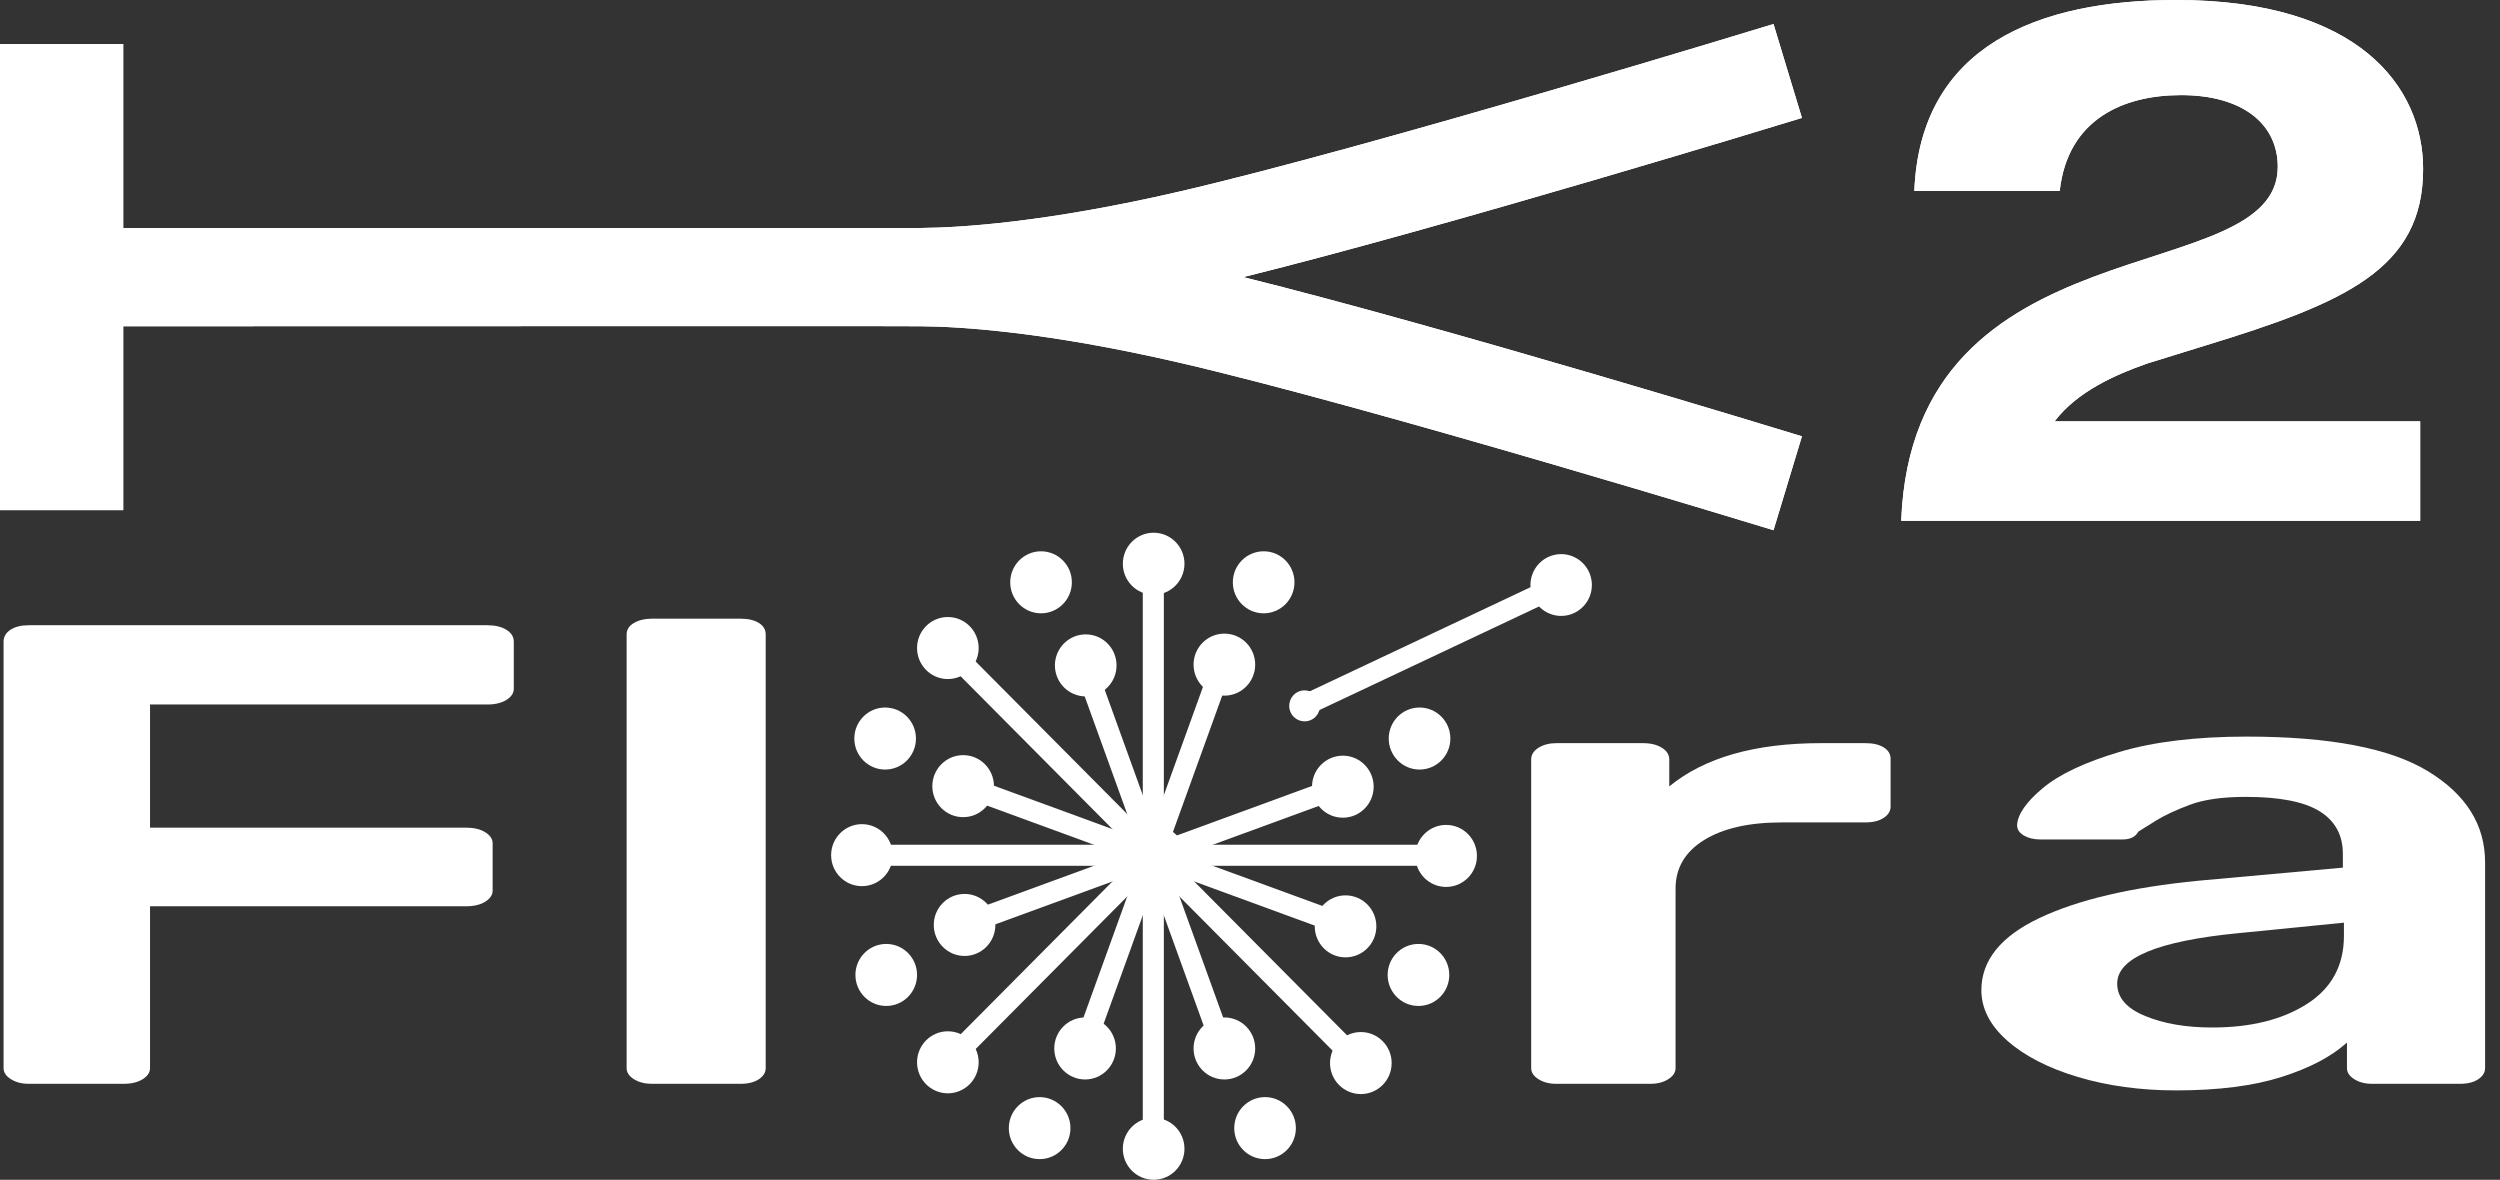 <svg width="89" height="42" viewBox="0 0 89 42" fill="none" xmlns="http://www.w3.org/2000/svg">
<rect x="0" y="0" width="89" height="42" fill="#333333" stroke="none"/>
<path d="M0.39 38.42C0.216 38.312 0.127 38.179 0.127 38.024V22.841C0.127 22.67 0.209 22.53 0.371 22.421C0.533 22.312 0.753 22.258 1.027 22.258H17.352C17.627 22.258 17.854 22.312 18.028 22.421C18.202 22.53 18.291 22.67 18.291 22.841V24.52C18.291 24.676 18.202 24.808 18.028 24.917C17.854 25.026 17.627 25.08 17.352 25.08H5.341V29.465H16.599C16.873 29.465 17.101 29.519 17.275 29.628C17.449 29.737 17.538 29.869 17.538 30.024V31.704C17.538 31.859 17.449 31.991 17.275 32.1C17.101 32.209 16.873 32.263 16.599 32.263H5.341V38.024C5.341 38.179 5.252 38.312 5.079 38.42C4.905 38.529 4.677 38.584 4.403 38.584H1.023C0.78 38.584 0.564 38.529 0.39 38.42Z" fill="white"/>
<path d="M22.57 38.421C22.396 38.312 22.308 38.18 22.308 38.024V22.585C22.308 22.414 22.396 22.278 22.57 22.177C22.744 22.076 22.956 22.025 23.207 22.025H26.359C26.633 22.025 26.853 22.076 27.015 22.177C27.178 22.278 27.259 22.414 27.259 22.585V38.024C27.259 38.18 27.178 38.312 27.015 38.421C26.853 38.53 26.633 38.584 26.359 38.584H23.207C22.96 38.584 22.748 38.53 22.57 38.421Z" fill="white"/>
<path d="M54.772 38.421C54.598 38.312 54.51 38.18 54.51 38.024V27.039C54.51 26.868 54.598 26.728 54.772 26.62C54.946 26.511 55.158 26.456 55.409 26.456H58.487C58.762 26.456 58.986 26.511 59.163 26.62C59.337 26.728 59.426 26.868 59.426 27.039V27.996C60.677 26.969 62.477 26.456 64.829 26.456H66.405C66.679 26.456 66.899 26.507 67.061 26.608C67.224 26.709 67.305 26.845 67.305 27.016V28.719C67.305 28.874 67.224 29.006 67.061 29.115C66.899 29.224 66.679 29.278 66.405 29.278H63.439C62.261 29.278 61.338 29.488 60.662 29.908C59.986 30.328 59.65 30.903 59.65 31.634V38.024C59.65 38.18 59.561 38.312 59.387 38.421C59.214 38.53 59.001 38.584 58.75 38.584H55.409C55.158 38.584 54.946 38.53 54.772 38.421Z" fill="white"/>
<path d="M73.971 38.34C72.908 38.021 72.07 37.589 71.456 37.045C70.842 36.501 70.537 35.902 70.537 35.249C70.537 34.192 71.225 33.337 72.599 32.684C73.974 32.031 75.863 31.588 78.265 31.354L83.406 30.888V30.398C83.406 29.73 83.131 29.224 82.579 28.882C82.027 28.54 81.154 28.369 79.953 28.369C79.126 28.369 78.462 28.462 77.964 28.649C77.462 28.835 77.056 29.026 76.743 29.22C76.431 29.415 76.222 29.543 76.126 29.605C76.025 29.792 75.836 29.885 75.562 29.885H72.634C72.41 29.885 72.213 29.838 72.051 29.745C71.889 29.652 71.808 29.527 71.808 29.372C71.831 28.983 72.14 28.544 72.727 28.054C73.314 27.564 74.222 27.137 75.446 26.771C76.67 26.406 78.184 26.223 79.988 26.223C82.938 26.223 85.093 26.635 86.441 27.459C87.793 28.284 88.469 29.364 88.469 30.701V38.025C88.469 38.18 88.388 38.312 88.225 38.421C88.063 38.53 87.843 38.584 87.569 38.584H84.452C84.201 38.584 83.989 38.53 83.815 38.421C83.641 38.312 83.552 38.18 83.552 38.025V37.115C83 37.613 82.228 38.021 81.223 38.34C80.223 38.658 78.972 38.818 77.469 38.818C76.203 38.818 75.033 38.658 73.971 38.34ZM82.131 35.739C83.008 35.179 83.444 34.371 83.444 33.313V32.847L79.69 33.22C76.813 33.5 75.372 34.099 75.372 35.016C75.372 35.514 75.704 35.898 76.369 36.17C77.029 36.443 77.825 36.579 78.752 36.579C80.13 36.579 81.254 36.299 82.131 35.739Z" fill="white"/>
<path d="M55.421 20.878L46.438 25.115" stroke="white" stroke-width="0.75" stroke-miterlimit="10" stroke-linecap="round"/>
<path d="M55.715 21.918C56.314 21.841 56.738 21.291 56.662 20.688C56.586 20.085 56.039 19.659 55.44 19.735C54.841 19.812 54.417 20.362 54.493 20.965C54.569 21.568 55.116 21.994 55.715 21.918Z" fill="white"/>
<path d="M46.677 25.628C46.951 25.499 47.069 25.17 46.941 24.894C46.812 24.618 46.486 24.5 46.211 24.629C45.937 24.758 45.819 25.087 45.948 25.363C46.076 25.639 46.403 25.758 46.677 25.628Z" fill="white"/>
<path d="M41.058 19.995V40.9" stroke="white" stroke-width="0.75" stroke-miterlimit="10" stroke-linecap="round"/>
<path d="M51.443 30.448H41.521H30.673" stroke="white" stroke-width="0.75" stroke-miterlimit="10" stroke-linecap="round"/>
<path d="M33.716 37.837L41.456 30.047" stroke="white" stroke-width="0.75" stroke-miterlimit="10" stroke-linecap="round"/>
<path d="M33.716 23.058L48.4 37.837" stroke="white" stroke-width="0.75" stroke-miterlimit="10" stroke-linecap="round"/>
<path d="M38.598 23.641L43.518 37.254" stroke="white" stroke-width="0.75" stroke-miterlimit="10" stroke-linecap="round"/>
<path d="M34.296 27.972L47.821 32.924" stroke="white" stroke-width="0.75" stroke-miterlimit="10" stroke-linecap="round"/>
<path d="M34.296 32.924L47.821 27.972" stroke="white" stroke-width="0.75" stroke-miterlimit="10" stroke-linecap="round"/>
<path d="M38.598 37.254L43.518 23.641" stroke="white" stroke-width="0.75" stroke-miterlimit="10" stroke-linecap="round"/>
<path d="M34.288 29.091C34.894 29.091 35.385 28.597 35.385 27.987C35.385 27.378 34.894 26.883 34.288 26.883C33.682 26.883 33.191 27.378 33.191 27.987C33.191 28.597 33.682 29.091 34.288 29.091Z" fill="white"/>
<path d="M34.338 34.032C34.944 34.032 35.435 33.537 35.435 32.928C35.435 32.318 34.944 31.824 34.338 31.824C33.733 31.824 33.242 32.318 33.242 32.928C33.242 33.537 33.733 34.032 34.338 34.032Z" fill="white"/>
<path d="M38.629 38.429C39.234 38.429 39.725 37.934 39.725 37.325C39.725 36.715 39.234 36.221 38.629 36.221C38.023 36.221 37.532 36.715 37.532 37.325C37.532 37.934 38.023 38.429 38.629 38.429Z" fill="white"/>
<path d="M43.588 38.429C44.194 38.429 44.685 37.934 44.685 37.325C44.685 36.715 44.194 36.221 43.588 36.221C42.982 36.221 42.491 36.715 42.491 37.325C42.491 37.934 42.982 38.429 43.588 38.429Z" fill="white"/>
<path d="M47.901 34.082C48.507 34.082 48.998 33.588 48.998 32.978C48.998 32.369 48.507 31.875 47.901 31.875C47.296 31.875 46.805 32.369 46.805 32.978C46.805 33.588 47.296 34.082 47.901 34.082Z" fill="white"/>
<path d="M47.805 29.11C48.411 29.11 48.902 28.616 48.902 28.006C48.902 27.397 48.411 26.902 47.805 26.902C47.199 26.902 46.708 27.397 46.708 28.006C46.708 28.616 47.199 29.11 47.805 29.11Z" fill="white"/>
<path d="M43.588 24.765C44.194 24.765 44.685 24.27 44.685 23.661C44.685 23.051 44.194 22.557 43.588 22.557C42.982 22.557 42.491 23.051 42.491 23.661C42.491 24.27 42.982 24.765 43.588 24.765Z" fill="white"/>
<path d="M38.652 24.792C39.258 24.792 39.749 24.298 39.749 23.688C39.749 23.079 39.258 22.584 38.652 22.584C38.046 22.584 37.555 23.079 37.555 23.688C37.555 24.298 38.046 24.792 38.652 24.792Z" fill="white"/>
<path d="M31.511 27.396C32.117 27.396 32.608 26.902 32.608 26.292C32.608 25.682 32.117 25.188 31.511 25.188C30.905 25.188 30.414 25.682 30.414 26.292C30.414 26.902 30.905 27.396 31.511 27.396Z" fill="white"/>
<path d="M31.55 35.812C32.156 35.812 32.647 35.318 32.647 34.708C32.647 34.098 32.156 33.604 31.55 33.604C30.944 33.604 30.453 34.098 30.453 34.708C30.453 35.318 30.944 35.812 31.55 35.812Z" fill="white"/>
<path d="M37.011 41.265C37.616 41.265 38.108 40.771 38.108 40.161C38.108 39.552 37.616 39.057 37.011 39.057C36.405 39.057 35.914 39.552 35.914 40.161C35.914 40.771 36.405 41.265 37.011 41.265Z" fill="white"/>
<path d="M37.061 21.834C37.667 21.834 38.158 21.34 38.158 20.73C38.158 20.12 37.667 19.626 37.061 19.626C36.455 19.626 35.964 20.12 35.964 20.73C35.964 21.34 36.455 21.834 37.061 21.834Z" fill="white"/>
<path d="M50.536 27.396C51.142 27.396 51.633 26.902 51.633 26.292C51.633 25.682 51.142 25.188 50.536 25.188C49.93 25.188 49.439 25.682 49.439 26.292C49.439 26.902 49.93 27.396 50.536 27.396Z" fill="white"/>
<path d="M50.497 35.812C51.103 35.812 51.594 35.318 51.594 34.708C51.594 34.098 51.103 33.604 50.497 33.604C49.891 33.604 49.4 34.098 49.4 34.708C49.4 35.318 49.891 35.812 50.497 35.812Z" fill="white"/>
<path d="M45.036 41.265C45.642 41.265 46.133 40.771 46.133 40.161C46.133 39.552 45.642 39.057 45.036 39.057C44.43 39.057 43.939 39.552 43.939 40.161C43.939 40.771 44.43 41.265 45.036 41.265Z" fill="white"/>
<path d="M44.986 21.834C45.592 21.834 46.083 21.34 46.083 20.73C46.083 20.12 45.592 19.626 44.986 19.626C44.38 19.626 43.889 20.12 43.889 20.73C43.889 21.34 44.38 21.834 44.986 21.834Z" fill="white"/>
<path d="M41.112 31.617C41.718 31.617 42.209 31.123 42.209 30.513C42.209 29.904 41.718 29.409 41.112 29.409C40.506 29.409 40.015 29.904 40.015 30.513C40.015 31.123 40.506 31.617 41.112 31.617Z" fill="white"/>
<path d="M41.07 21.173C41.675 21.173 42.167 20.679 42.167 20.069C42.167 19.46 41.675 18.965 41.07 18.965C40.464 18.965 39.973 19.46 39.973 20.069C39.973 20.679 40.464 21.173 41.07 21.173Z" fill="white"/>
<path d="M33.743 24.174C34.349 24.174 34.84 23.679 34.84 23.07C34.84 22.46 34.349 21.966 33.743 21.966C33.138 21.966 32.647 22.46 32.647 23.07C32.647 23.679 33.138 24.174 33.743 24.174Z" fill="white"/>
<path d="M30.684 31.547C31.29 31.547 31.781 31.053 31.781 30.444C31.781 29.834 31.29 29.34 30.684 29.34C30.079 29.34 29.588 29.834 29.588 30.444C29.588 31.053 30.079 31.547 30.684 31.547Z" fill="white"/>
<path d="M33.743 38.922C34.349 38.922 34.84 38.428 34.84 37.818C34.84 37.208 34.349 36.714 33.743 36.714C33.138 36.714 32.647 37.208 32.647 37.818C32.647 38.428 33.138 38.922 33.743 38.922Z" fill="white"/>
<path d="M41.07 42C41.675 42 42.167 41.506 42.167 40.896C42.167 40.286 41.675 39.792 41.07 39.792C40.464 39.792 39.973 40.286 39.973 40.896C39.973 41.506 40.464 42 41.07 42Z" fill="white"/>
<path d="M48.446 38.949C49.052 38.949 49.543 38.455 49.543 37.845C49.543 37.235 49.052 36.741 48.446 36.741C47.84 36.741 47.349 37.235 47.349 37.845C47.349 38.455 47.84 38.949 48.446 38.949Z" fill="white"/>
<path d="M51.482 31.575C52.088 31.575 52.579 31.081 52.579 30.471C52.579 29.861 52.088 29.367 51.482 29.367C50.876 29.367 50.385 29.861 50.385 30.471C50.385 31.081 50.876 31.575 51.482 31.575Z" fill="white"/>
<path d="M81.088 5.939C81.088 4.404 79.822 3.386 77.647 3.386C75.627 3.386 73.611 4.217 73.326 6.799H68.15C68.359 1.617 72.576 0 77.466 0C83.985 0 86.263 3.098 86.263 6.017C86.263 9.586 83.467 10.783 78.528 12.295L76.431 12.944C75.318 13.337 73.947 13.935 73.144 15H86.159V18.541H67.683C68.096 7.712 81.088 10.394 81.088 5.939ZM4.387 18.157V11.615C6.809 11.615 14.043 11.615 20.608 11.611C22.076 11.611 23.512 11.611 24.852 11.611C26.065 11.611 27.197 11.611 28.209 11.611C30.85 11.611 32.654 11.611 32.801 11.615C34.195 11.626 37.234 11.813 41.977 12.909C48.832 14.495 62.994 18.833 63.137 18.876L64.149 15.533C63.605 15.366 51.543 11.673 44.263 9.865C51.543 8.058 63.605 4.365 64.149 4.198L63.137 0.855C62.994 0.898 48.832 5.236 41.977 6.822C37.238 7.918 34.195 8.105 32.801 8.116C32.662 8.116 31.074 8.12 28.641 8.12C26.212 8.12 22.983 8.12 19.654 8.12C14.46 8.12 8.713 8.12 4.387 8.116V1.57H0V18.16H4.387V18.157Z" fill="white"/>
<path d="M81.088 5.939C81.088 4.404 79.822 3.386 77.647 3.386C75.627 3.386 73.611 4.217 73.326 6.799H68.15C68.359 1.617 72.576 0 77.466 0C83.985 0 86.263 3.098 86.263 6.017C86.263 9.586 83.467 10.783 78.528 12.295L76.431 12.944C75.318 13.337 73.947 13.935 73.144 15H86.159V18.541H67.683C68.096 7.712 81.088 10.394 81.088 5.939ZM4.387 18.157V11.615C6.809 11.615 14.043 11.615 20.608 11.611C22.076 11.611 23.512 11.611 24.852 11.611C26.065 11.611 27.197 11.611 28.209 11.611C30.85 11.611 32.654 11.611 32.801 11.615C34.195 11.626 37.234 11.813 41.977 12.909C48.832 14.495 62.994 18.833 63.137 18.876L64.149 15.533C63.605 15.366 51.543 11.673 44.263 9.865C51.543 8.058 63.605 4.365 64.149 4.198L63.137 0.855C62.994 0.898 48.832 5.236 41.977 6.822C37.238 7.918 34.195 8.105 32.801 8.116C32.662 8.116 31.074 8.12 28.641 8.12C26.212 8.12 22.983 8.12 19.654 8.12C14.46 8.12 8.713 8.12 4.387 8.116V1.57H0V18.16H4.387V18.157Z" fill="white"/>
</svg>
